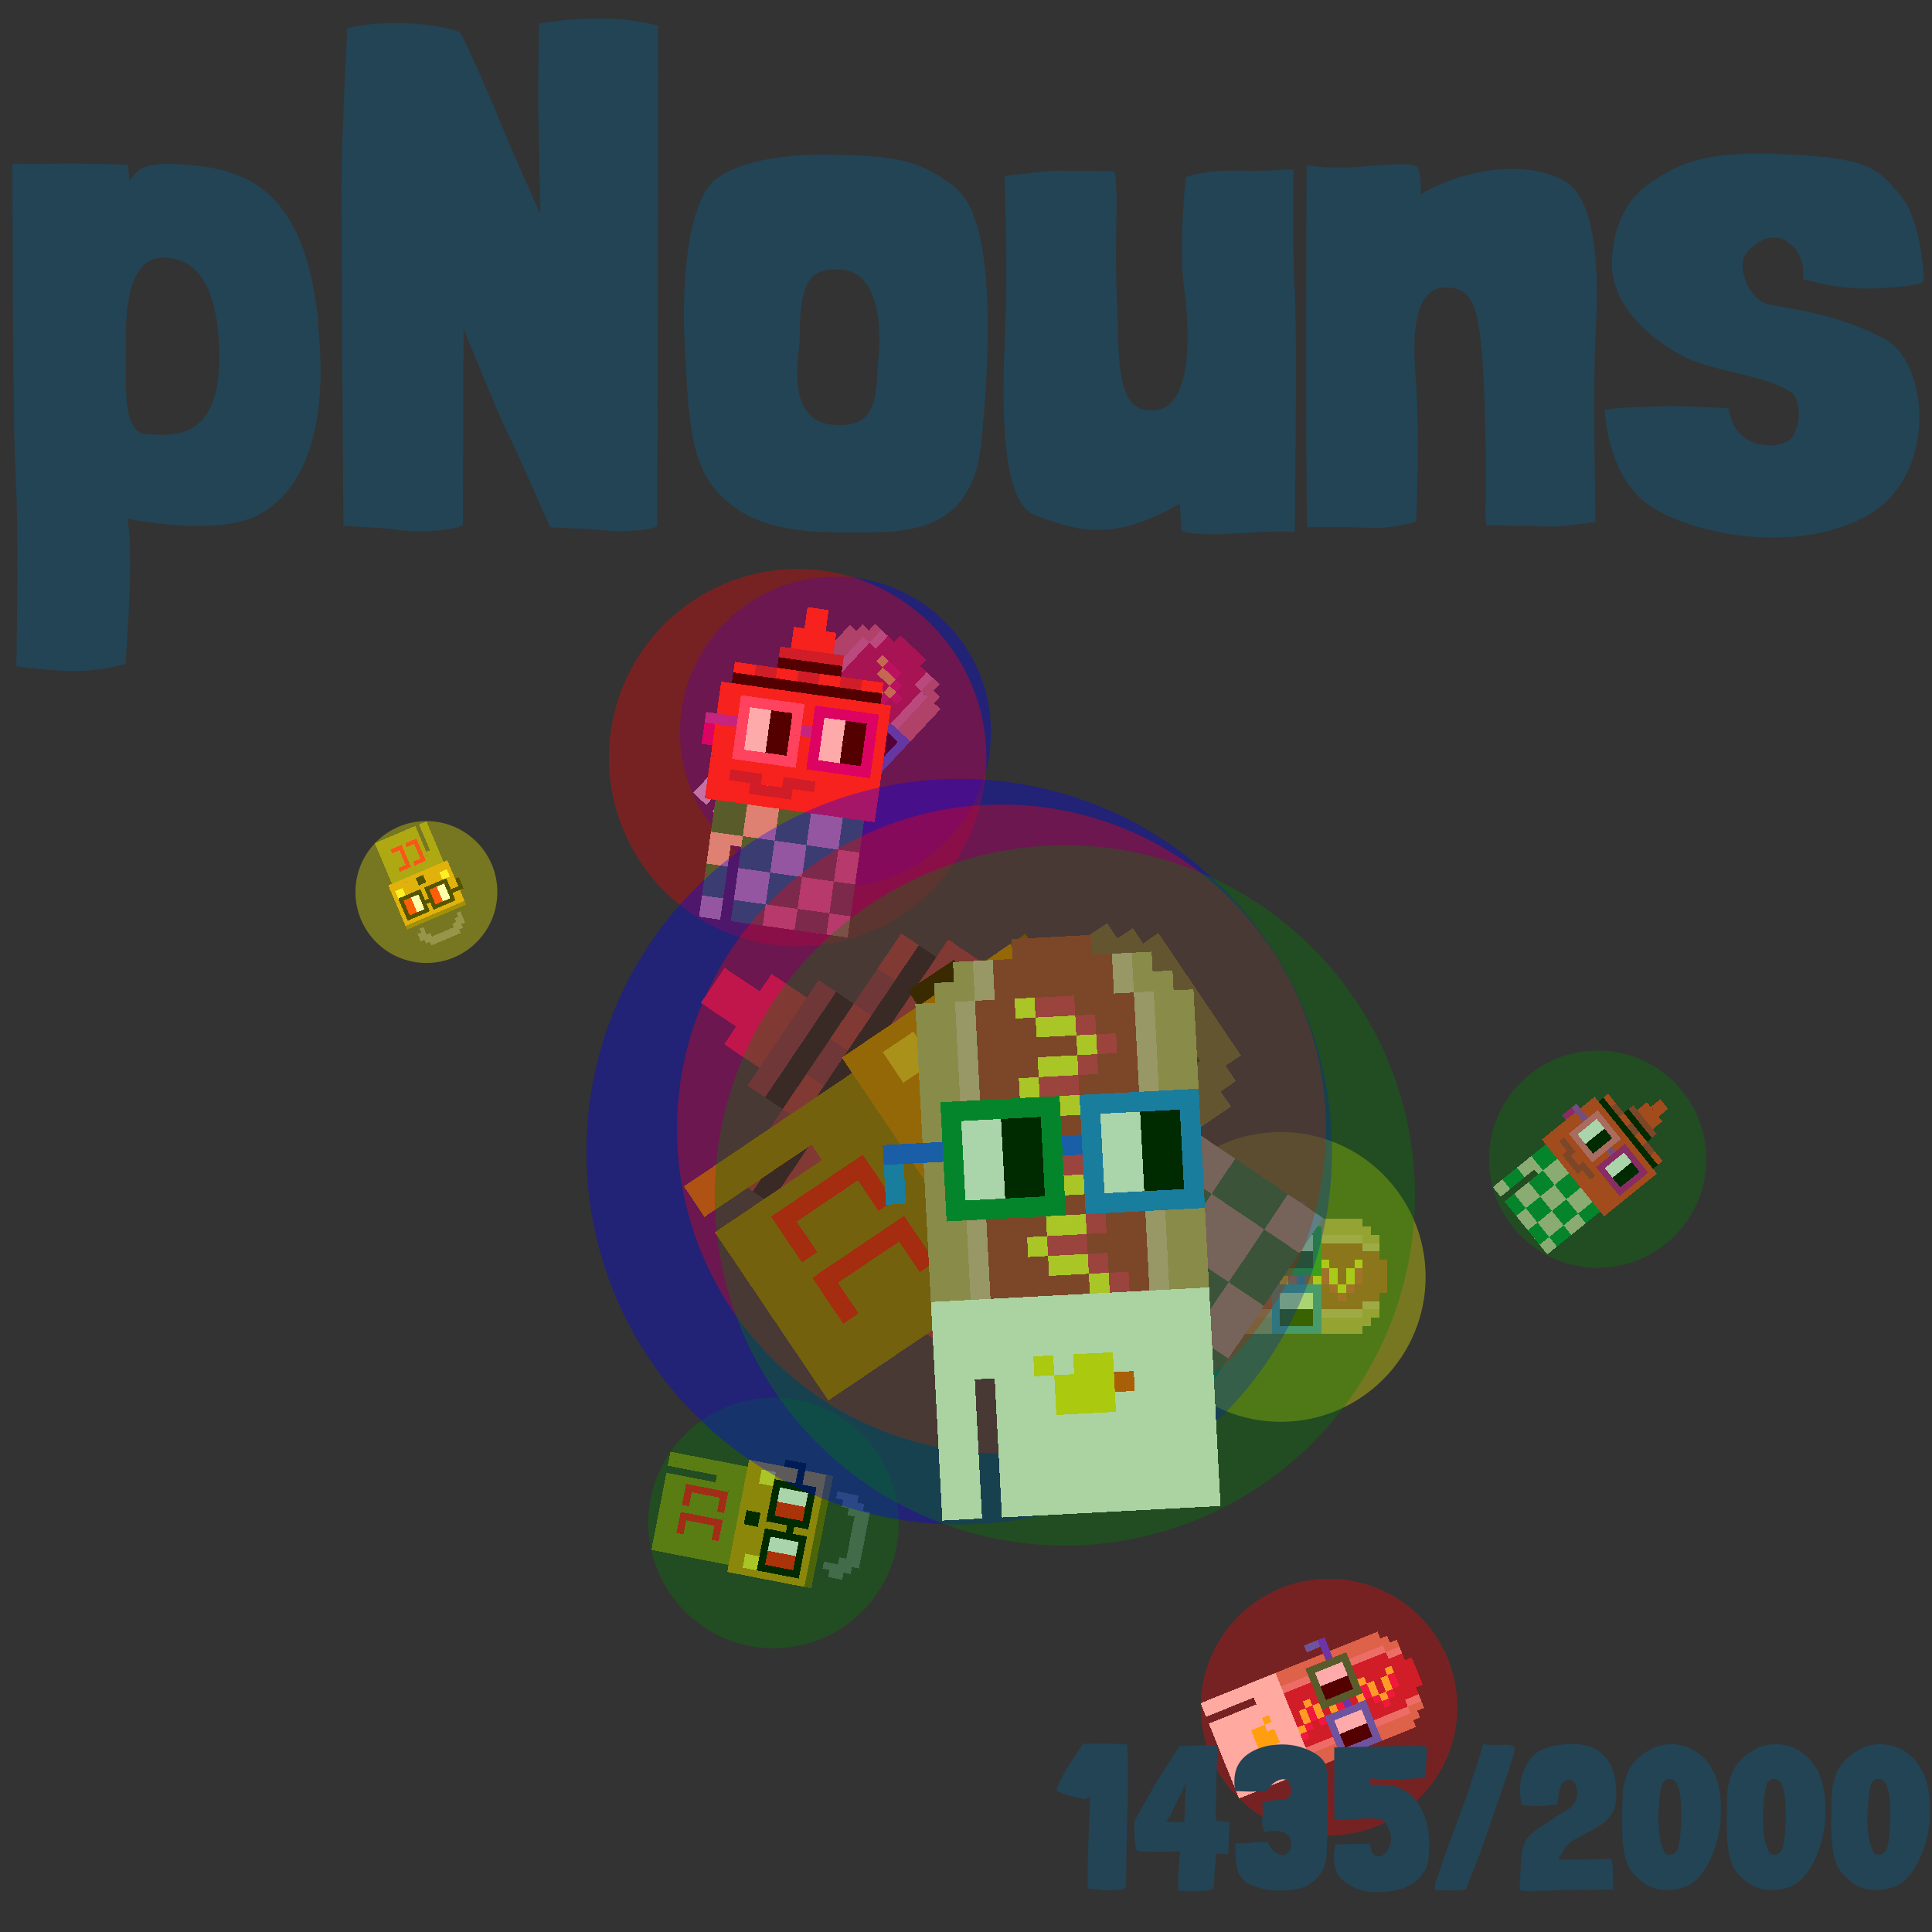 <svg viewBox="0 0 1024 1024"  xmlns="http://www.w3.org/2000/svg">
<rect x="0" y="0" width="1024" height="1024" fill="#333333" stroke="none"/>
<defs>
<g id="nouns1435" transform="scale(3.2)" shape-rendering="crispEdges">
<rect width="140" height="10" x="90" y="210" fill="#fffdf2" /><rect width="140" height="10" x="90" y="220" fill="#fffdf2" /><rect width="140" height="10" x="90" y="230" fill="#fffdf2" /><rect width="140" height="10" x="90" y="240" fill="#fffdf2" /><rect width="20" height="10" x="90" y="250" fill="#fffdf2" /><rect width="110" height="10" x="120" y="250" fill="#fffdf2" /><rect width="20" height="10" x="90" y="260" fill="#fffdf2" /><rect width="110" height="10" x="120" y="260" fill="#fffdf2" /><rect width="20" height="10" x="90" y="270" fill="#fffdf2" /><rect width="110" height="10" x="120" y="270" fill="#fffdf2" /><rect width="20" height="10" x="90" y="280" fill="#fffdf2" /><rect width="110" height="10" x="120" y="280" fill="#fffdf2" /><rect width="20" height="10" x="90" y="290" fill="#fffdf2" /><rect width="110" height="10" x="120" y="290" fill="#fffdf2" /><rect width="20" height="10" x="90" y="300" fill="#fffdf2" /><rect width="110" height="10" x="120" y="300" fill="#fffdf2" /><rect width="20" height="10" x="90" y="310" fill="#fffdf2" /><rect width="110" height="10" x="120" y="310" fill="#fffdf2" /><rect width="10" height="10" x="140" y="240" fill="#ffef16" /><rect width="20" height="10" x="160" y="240" fill="#ffef16" /><rect width="30" height="10" x="150" y="250" fill="#ffef16" /><rect width="10" height="10" x="180" y="250" fill="#fe500c" /><rect width="30" height="10" x="150" y="260" fill="#ffef16" /><rect width="40" height="10" x="140" y="30" fill="#b92b3c" /><rect width="10" height="10" x="110" y="40" fill="#cd916d" /><rect width="10" height="10" x="120" y="40" fill="#e4a499" /><rect width="60" height="10" x="130" y="40" fill="#b92b3c" /><rect width="10" height="10" x="190" y="40" fill="#e4a499" /><rect width="10" height="10" x="200" y="40" fill="#cd916d" /><rect width="20" height="10" x="100" y="50" fill="#cd916d" /><rect width="10" height="10" x="120" y="50" fill="#e4a499" /><rect width="60" height="10" x="130" y="50" fill="#b92b3c" /><rect width="10" height="10" x="190" y="50" fill="#e4a499" /><rect width="20" height="10" x="200" y="50" fill="#cd916d" /><rect width="20" height="10" x="90" y="60" fill="#cd916d" /><rect width="10" height="10" x="110" y="60" fill="#e4a499" /><rect width="20" height="10" x="120" y="60" fill="#b92b3c" /><rect width="10" height="10" x="140" y="60" fill="#ffe939" /><rect width="20" height="10" x="150" y="60" fill="#e9265c" /><rect width="30" height="10" x="170" y="60" fill="#b92b3c" /><rect width="10" height="10" x="200" y="60" fill="#e4a499" /><rect width="20" height="10" x="210" y="60" fill="#cd916d" /><rect width="20" height="10" x="90" y="70" fill="#cd916d" /><rect width="10" height="10" x="110" y="70" fill="#e4a499" /><rect width="30" height="10" x="120" y="70" fill="#b92b3c" /><rect width="20" height="10" x="150" y="70" fill="#ffe939" /><rect width="10" height="10" x="170" y="70" fill="#e9265c" /><rect width="20" height="10" x="180" y="70" fill="#b92b3c" /><rect width="10" height="10" x="200" y="70" fill="#e4a499" /><rect width="20" height="10" x="210" y="70" fill="#cd916d" /><rect width="20" height="10" x="90" y="80" fill="#cd916d" /><rect width="10" height="10" x="110" y="80" fill="#e4a499" /><rect width="50" height="10" x="120" y="80" fill="#b92b3c" /><rect width="10" height="10" x="170" y="80" fill="#ffe939" /><rect width="10" height="10" x="180" y="80" fill="#e9265c" /><rect width="10" height="10" x="190" y="80" fill="#b92b3c" /><rect width="10" height="10" x="200" y="80" fill="#e4a499" /><rect width="20" height="10" x="210" y="80" fill="#cd916d" /><rect width="20" height="10" x="90" y="90" fill="#cd916d" /><rect width="10" height="10" x="110" y="90" fill="#e4a499" /><rect width="30" height="10" x="120" y="90" fill="#b92b3c" /><rect width="20" height="10" x="150" y="90" fill="#ffe939" /><rect width="10" height="10" x="170" y="90" fill="#e9265c" /><rect width="20" height="10" x="180" y="90" fill="#b92b3c" /><rect width="10" height="10" x="200" y="90" fill="#e4a499" /><rect width="20" height="10" x="210" y="90" fill="#cd916d" /><rect width="20" height="10" x="90" y="100" fill="#cd916d" /><rect width="10" height="10" x="110" y="100" fill="#e4a499" /><rect width="20" height="10" x="120" y="100" fill="#b92b3c" /><rect width="10" height="10" x="140" y="100" fill="#ffe939" /><rect width="20" height="10" x="150" y="100" fill="#e9265c" /><rect width="30" height="10" x="170" y="100" fill="#b92b3c" /><rect width="10" height="10" x="200" y="100" fill="#e4a499" /><rect width="20" height="10" x="210" y="100" fill="#cd916d" /><rect width="20" height="10" x="90" y="110" fill="#cd916d" /><rect width="10" height="10" x="110" y="110" fill="#e4a499" /><rect width="30" height="10" x="120" y="110" fill="#b92b3c" /><rect width="20" height="10" x="150" y="110" fill="#ffe939" /><rect width="10" height="10" x="170" y="110" fill="#e9265c" /><rect width="20" height="10" x="180" y="110" fill="#b92b3c" /><rect width="10" height="10" x="200" y="110" fill="#e4a499" /><rect width="20" height="10" x="210" y="110" fill="#cd916d" /><rect width="20" height="10" x="90" y="120" fill="#cd916d" /><rect width="10" height="10" x="110" y="120" fill="#e4a499" /><rect width="50" height="10" x="120" y="120" fill="#b92b3c" /><rect width="10" height="10" x="170" y="120" fill="#ffe939" /><rect width="10" height="10" x="180" y="120" fill="#e9265c" /><rect width="10" height="10" x="190" y="120" fill="#b92b3c" /><rect width="10" height="10" x="200" y="120" fill="#e4a499" /><rect width="20" height="10" x="210" y="120" fill="#cd916d" /><rect width="20" height="10" x="90" y="130" fill="#cd916d" /><rect width="10" height="10" x="110" y="130" fill="#e4a499" /><rect width="30" height="10" x="120" y="130" fill="#b92b3c" /><rect width="20" height="10" x="150" y="130" fill="#ffe939" /><rect width="10" height="10" x="170" y="130" fill="#e9265c" /><rect width="20" height="10" x="180" y="130" fill="#b92b3c" /><rect width="10" height="10" x="200" y="130" fill="#e4a499" /><rect width="20" height="10" x="210" y="130" fill="#cd916d" /><rect width="20" height="10" x="90" y="140" fill="#cd916d" /><rect width="10" height="10" x="110" y="140" fill="#e4a499" /><rect width="20" height="10" x="120" y="140" fill="#b92b3c" /><rect width="10" height="10" x="140" y="140" fill="#ffe939" /><rect width="20" height="10" x="150" y="140" fill="#e9265c" /><rect width="30" height="10" x="170" y="140" fill="#b92b3c" /><rect width="10" height="10" x="200" y="140" fill="#e4a499" /><rect width="20" height="10" x="210" y="140" fill="#cd916d" /><rect width="20" height="10" x="90" y="150" fill="#cd916d" /><rect width="10" height="10" x="110" y="150" fill="#e4a499" /><rect width="30" height="10" x="120" y="150" fill="#b92b3c" /><rect width="20" height="10" x="150" y="150" fill="#ffe939" /><rect width="10" height="10" x="170" y="150" fill="#e9265c" /><rect width="20" height="10" x="180" y="150" fill="#b92b3c" /><rect width="10" height="10" x="200" y="150" fill="#e4a499" /><rect width="20" height="10" x="210" y="150" fill="#cd916d" /><rect width="20" height="10" x="90" y="160" fill="#cd916d" /><rect width="10" height="10" x="110" y="160" fill="#e4a499" /><rect width="50" height="10" x="120" y="160" fill="#b92b3c" /><rect width="10" height="10" x="170" y="160" fill="#ffe939" /><rect width="10" height="10" x="180" y="160" fill="#e9265c" /><rect width="10" height="10" x="190" y="160" fill="#b92b3c" /><rect width="10" height="10" x="200" y="160" fill="#e4a499" /><rect width="20" height="10" x="210" y="160" fill="#cd916d" /><rect width="20" height="10" x="90" y="170" fill="#cd916d" /><rect width="10" height="10" x="110" y="170" fill="#e4a499" /><rect width="30" height="10" x="120" y="170" fill="#b92b3c" /><rect width="20" height="10" x="150" y="170" fill="#ffe939" /><rect width="10" height="10" x="170" y="170" fill="#e9265c" /><rect width="20" height="10" x="180" y="170" fill="#b92b3c" /><rect width="10" height="10" x="200" y="170" fill="#e4a499" /><rect width="20" height="10" x="210" y="170" fill="#cd916d" /><rect width="20" height="10" x="90" y="180" fill="#cd916d" /><rect width="10" height="10" x="110" y="180" fill="#e4a499" /><rect width="20" height="10" x="120" y="180" fill="#b92b3c" /><rect width="10" height="10" x="140" y="180" fill="#ffe939" /><rect width="20" height="10" x="150" y="180" fill="#e9265c" /><rect width="30" height="10" x="170" y="180" fill="#b92b3c" /><rect width="10" height="10" x="200" y="180" fill="#e4a499" /><rect width="20" height="10" x="210" y="180" fill="#cd916d" /><rect width="20" height="10" x="90" y="190" fill="#cd916d" /><rect width="10" height="10" x="110" y="190" fill="#e4a499" /><rect width="30" height="10" x="120" y="190" fill="#b92b3c" /><rect width="20" height="10" x="150" y="190" fill="#ffe939" /><rect width="10" height="10" x="170" y="190" fill="#e9265c" /><rect width="20" height="10" x="180" y="190" fill="#b92b3c" /><rect width="10" height="10" x="200" y="190" fill="#e4a499" /><rect width="20" height="10" x="210" y="190" fill="#cd916d" /><rect width="20" height="10" x="90" y="200" fill="#cd916d" /><rect width="10" height="10" x="110" y="200" fill="#e4a499" /><rect width="50" height="10" x="120" y="200" fill="#b92b3c" /><rect width="10" height="10" x="170" y="200" fill="#ffe939" /><rect width="10" height="10" x="180" y="200" fill="#e9265c" /><rect width="10" height="10" x="190" y="200" fill="#b92b3c" /><rect width="10" height="10" x="200" y="200" fill="#e4a499" /><rect width="20" height="10" x="210" y="200" fill="#cd916d" /><rect width="60" height="10" x="100" y="110" fill="#068940" /><rect width="60" height="10" x="170" y="110" fill="#257ced" /><rect width="10" height="10" x="100" y="120" fill="#068940" /><rect width="20" height="10" x="110" y="120" fill="#ffffff" /><rect width="20" height="10" x="130" y="120" fill="#000000" /><rect width="10" height="10" x="150" y="120" fill="#068940" /><rect width="10" height="10" x="170" y="120" fill="#257ced" /><rect width="20" height="10" x="180" y="120" fill="#ffffff" /><rect width="20" height="10" x="200" y="120" fill="#000000" /><rect width="10" height="10" x="220" y="120" fill="#257ced" /><rect width="30" height="10" x="70" y="130" fill="#254efb" /><rect width="10" height="10" x="100" y="130" fill="#068940" /><rect width="20" height="10" x="110" y="130" fill="#ffffff" /><rect width="20" height="10" x="130" y="130" fill="#000000" /><rect width="10" height="10" x="150" y="130" fill="#068940" /><rect width="10" height="10" x="160" y="130" fill="#254efb" /><rect width="10" height="10" x="170" y="130" fill="#257ced" /><rect width="20" height="10" x="180" y="130" fill="#ffffff" /><rect width="20" height="10" x="200" y="130" fill="#000000" /><rect width="10" height="10" x="220" y="130" fill="#257ced" /><rect width="10" height="10" x="70" y="140" fill="#257ced" /><rect width="10" height="10" x="100" y="140" fill="#068940" /><rect width="20" height="10" x="110" y="140" fill="#ffffff" /><rect width="20" height="10" x="130" y="140" fill="#000000" /><rect width="10" height="10" x="150" y="140" fill="#068940" /><rect width="10" height="10" x="170" y="140" fill="#257ced" /><rect width="20" height="10" x="180" y="140" fill="#ffffff" /><rect width="20" height="10" x="200" y="140" fill="#000000" /><rect width="10" height="10" x="220" y="140" fill="#257ced" /><rect width="10" height="10" x="70" y="150" fill="#257ced" /><rect width="10" height="10" x="100" y="150" fill="#068940" /><rect width="20" height="10" x="110" y="150" fill="#ffffff" /><rect width="20" height="10" x="130" y="150" fill="#000000" /><rect width="10" height="10" x="150" y="150" fill="#068940" /><rect width="10" height="10" x="170" y="150" fill="#257ced" /><rect width="20" height="10" x="180" y="150" fill="#ffffff" /><rect width="20" height="10" x="200" y="150" fill="#000000" /><rect width="10" height="10" x="220" y="150" fill="#257ced" /><rect width="60" height="10" x="100" y="160" fill="#068940" /><rect width="60" height="10" x="170" y="160" fill="#257ced" />
</g>
<g id="nouns1436" transform="scale(3.2)" shape-rendering="crispEdges">
<rect width="140" height="10" x="90" y="210" fill="#cfc2ab" /><rect width="140" height="10" x="90" y="220" fill="#cfc2ab" /><rect width="140" height="10" x="90" y="230" fill="#cfc2ab" /><rect width="140" height="10" x="90" y="240" fill="#cfc2ab" /><rect width="20" height="10" x="90" y="250" fill="#cfc2ab" /><rect width="110" height="10" x="120" y="250" fill="#cfc2ab" /><rect width="20" height="10" x="90" y="260" fill="#cfc2ab" /><rect width="110" height="10" x="120" y="260" fill="#cfc2ab" /><rect width="20" height="10" x="90" y="270" fill="#cfc2ab" /><rect width="110" height="10" x="120" y="270" fill="#cfc2ab" /><rect width="20" height="10" x="90" y="280" fill="#cfc2ab" /><rect width="110" height="10" x="120" y="280" fill="#cfc2ab" /><rect width="20" height="10" x="90" y="290" fill="#cfc2ab" /><rect width="110" height="10" x="120" y="290" fill="#cfc2ab" /><rect width="20" height="10" x="90" y="300" fill="#cfc2ab" /><rect width="110" height="10" x="120" y="300" fill="#cfc2ab" /><rect width="20" height="10" x="90" y="310" fill="#cfc2ab" /><rect width="110" height="10" x="120" y="310" fill="#cfc2ab" /><rect width="30" height="10" x="90" y="210" fill="#068940" /><rect width="30" height="10" x="150" y="210" fill="#068940" /><rect width="20" height="10" x="210" y="210" fill="#068940" /><rect width="30" height="10" x="90" y="220" fill="#068940" /><rect width="30" height="10" x="150" y="220" fill="#068940" /><rect width="20" height="10" x="210" y="220" fill="#068940" /><rect width="30" height="10" x="90" y="230" fill="#068940" /><rect width="30" height="10" x="150" y="230" fill="#068940" /><rect width="20" height="10" x="210" y="230" fill="#068940" /><rect width="30" height="10" x="120" y="240" fill="#068940" /><rect width="30" height="10" x="180" y="240" fill="#068940" /><rect width="30" height="10" x="120" y="250" fill="#068940" /><rect width="30" height="10" x="180" y="250" fill="#068940" /><rect width="30" height="10" x="120" y="260" fill="#068940" /><rect width="30" height="10" x="180" y="260" fill="#068940" /><rect width="20" height="10" x="90" y="270" fill="#068940" /><rect width="30" height="10" x="150" y="270" fill="#068940" /><rect width="20" height="10" x="210" y="270" fill="#068940" /><rect width="20" height="10" x="90" y="280" fill="#068940" /><rect width="30" height="10" x="150" y="280" fill="#068940" /><rect width="20" height="10" x="210" y="280" fill="#068940" /><rect width="20" height="10" x="90" y="290" fill="#068940" /><rect width="30" height="10" x="150" y="290" fill="#068940" /><rect width="20" height="10" x="210" y="290" fill="#068940" /><rect width="30" height="10" x="120" y="300" fill="#068940" /><rect width="30" height="10" x="180" y="300" fill="#068940" /><rect width="30" height="10" x="120" y="310" fill="#068940" /><rect width="30" height="10" x="180" y="310" fill="#068940" /><rect width="20" height="10" x="150" y="20" fill="#f3322c" /><rect width="20" height="10" x="150" y="30" fill="#f3322c" /><rect width="40" height="10" x="140" y="40" fill="#f3322c" /><rect width="40" height="10" x="140" y="50" fill="#f3322c" /><rect width="60" height="10" x="130" y="60" fill="#b92b3c" /><rect width="60" height="10" x="130" y="70" fill="#000000" /><rect width="20" height="10" x="90" y="80" fill="#f3322c" /><rect width="20" height="10" x="110" y="80" fill="#b92b3c" /><rect width="20" height="10" x="130" y="80" fill="#f3322c" /><rect width="20" height="10" x="150" y="80" fill="#b92b3c" /><rect width="20" height="10" x="170" y="80" fill="#f3322c" /><rect width="20" height="10" x="190" y="80" fill="#b92b3c" /><rect width="20" height="10" x="210" y="80" fill="#f3322c" /><rect width="140" height="10" x="90" y="90" fill="#000000" /><rect width="160" height="10" x="80" y="100" fill="#f3322c" /><rect width="160" height="10" x="80" y="110" fill="#f3322c" /><rect width="160" height="10" x="80" y="120" fill="#f3322c" /><rect width="160" height="10" x="80" y="130" fill="#f3322c" /><rect width="160" height="10" x="80" y="140" fill="#f3322c" /><rect width="160" height="10" x="80" y="150" fill="#f3322c" /><rect width="160" height="10" x="80" y="160" fill="#f3322c" /><rect width="160" height="10" x="80" y="170" fill="#f3322c" /><rect width="20" height="10" x="80" y="180" fill="#f3322c" /><rect width="30" height="10" x="100" y="180" fill="#b92b3c" /><rect width="20" height="10" x="130" y="180" fill="#f3322c" /><rect width="30" height="10" x="150" y="180" fill="#b92b3c" /><rect width="60" height="10" x="180" y="180" fill="#f3322c" /><rect width="40" height="10" x="80" y="190" fill="#f3322c" /><rect width="40" height="10" x="120" y="190" fill="#b92b3c" /><rect width="80" height="10" x="160" y="190" fill="#f3322c" /><rect width="160" height="10" x="80" y="200" fill="#f3322c" /><rect width="60" height="10" x="100" y="110" fill="#ff638d" /><rect width="60" height="10" x="170" y="110" fill="#cc0595" /><rect width="10" height="10" x="100" y="120" fill="#ff638d" /><rect width="20" height="10" x="110" y="120" fill="#ffffff" /><rect width="20" height="10" x="130" y="120" fill="#000000" /><rect width="10" height="10" x="150" y="120" fill="#ff638d" /><rect width="10" height="10" x="170" y="120" fill="#cc0595" /><rect width="20" height="10" x="180" y="120" fill="#ffffff" /><rect width="20" height="10" x="200" y="120" fill="#000000" /><rect width="10" height="10" x="220" y="120" fill="#cc0595" /><rect width="30" height="10" x="70" y="130" fill="#ab36be" /><rect width="10" height="10" x="100" y="130" fill="#ff638d" /><rect width="20" height="10" x="110" y="130" fill="#ffffff" /><rect width="20" height="10" x="130" y="130" fill="#000000" /><rect width="10" height="10" x="150" y="130" fill="#ff638d" /><rect width="10" height="10" x="160" y="130" fill="#ab36be" /><rect width="10" height="10" x="170" y="130" fill="#cc0595" /><rect width="20" height="10" x="180" y="130" fill="#ffffff" /><rect width="20" height="10" x="200" y="130" fill="#000000" /><rect width="10" height="10" x="220" y="130" fill="#cc0595" /><rect width="10" height="10" x="70" y="140" fill="#cc0595" /><rect width="10" height="10" x="100" y="140" fill="#ff638d" /><rect width="20" height="10" x="110" y="140" fill="#ffffff" /><rect width="20" height="10" x="130" y="140" fill="#000000" /><rect width="10" height="10" x="150" y="140" fill="#ff638d" /><rect width="10" height="10" x="170" y="140" fill="#cc0595" /><rect width="20" height="10" x="180" y="140" fill="#ffffff" /><rect width="20" height="10" x="200" y="140" fill="#000000" /><rect width="10" height="10" x="220" y="140" fill="#cc0595" /><rect width="10" height="10" x="70" y="150" fill="#cc0595" /><rect width="10" height="10" x="100" y="150" fill="#ff638d" /><rect width="20" height="10" x="110" y="150" fill="#ffffff" /><rect width="20" height="10" x="130" y="150" fill="#000000" /><rect width="10" height="10" x="150" y="150" fill="#ff638d" /><rect width="10" height="10" x="170" y="150" fill="#cc0595" /><rect width="20" height="10" x="180" y="150" fill="#ffffff" /><rect width="20" height="10" x="200" y="150" fill="#000000" /><rect width="10" height="10" x="220" y="150" fill="#cc0595" /><rect width="60" height="10" x="100" y="160" fill="#ff638d" /><rect width="60" height="10" x="170" y="160" fill="#cc0595" />
</g>
<g id="nouns1437" transform="scale(3.2)" shape-rendering="crispEdges">
<rect width="140" height="10" x="90" y="210" fill="#867c1d" /><rect width="140" height="10" x="90" y="220" fill="#867c1d" /><rect width="140" height="10" x="90" y="230" fill="#867c1d" /><rect width="140" height="10" x="90" y="240" fill="#867c1d" /><rect width="20" height="10" x="90" y="250" fill="#867c1d" /><rect width="110" height="10" x="120" y="250" fill="#867c1d" /><rect width="20" height="10" x="90" y="260" fill="#867c1d" /><rect width="110" height="10" x="120" y="260" fill="#867c1d" /><rect width="20" height="10" x="90" y="270" fill="#867c1d" /><rect width="110" height="10" x="120" y="270" fill="#867c1d" /><rect width="20" height="10" x="90" y="280" fill="#867c1d" /><rect width="110" height="10" x="120" y="280" fill="#867c1d" /><rect width="20" height="10" x="90" y="290" fill="#867c1d" /><rect width="110" height="10" x="120" y="290" fill="#867c1d" /><rect width="20" height="10" x="90" y="300" fill="#867c1d" /><rect width="110" height="10" x="120" y="300" fill="#867c1d" /><rect width="20" height="10" x="90" y="310" fill="#867c1d" /><rect width="110" height="10" x="120" y="310" fill="#867c1d" /><rect width="30" height="10" x="130" y="230" fill="#f20422" /><rect width="30" height="10" x="170" y="230" fill="#f20422" /><rect width="10" height="10" x="130" y="240" fill="#f20422" /><rect width="10" height="10" x="170" y="240" fill="#f20422" /><rect width="10" height="10" x="130" y="250" fill="#f20422" /><rect width="10" height="10" x="170" y="250" fill="#f20422" /><rect width="10" height="10" x="130" y="260" fill="#f20422" /><rect width="10" height="10" x="170" y="260" fill="#f20422" /><rect width="10" height="10" x="130" y="270" fill="#f20422" /><rect width="10" height="10" x="170" y="270" fill="#f20422" /><rect width="30" height="10" x="130" y="280" fill="#f20422" /><rect width="30" height="10" x="170" y="280" fill="#f20422" /><rect width="80" height="10" x="120" y="30" fill="#62616d" /><rect width="100" height="10" x="110" y="40" fill="#62616d" /><rect width="30" height="10" x="100" y="50" fill="#62616d" /><rect width="30" height="10" x="190" y="50" fill="#62616d" /><rect width="20" height="10" x="100" y="60" fill="#62616d" /><rect width="20" height="10" x="200" y="60" fill="#62616d" /><rect width="10" height="10" x="100" y="70" fill="#62616d" /><rect width="10" height="10" x="110" y="70" fill="#343235" /><rect width="10" height="10" x="200" y="70" fill="#62616d" /><rect width="10" height="10" x="210" y="70" fill="#343235" /><rect width="20" height="10" x="100" y="80" fill="#343235" /><rect width="20" height="10" x="200" y="80" fill="#343235" /><rect width="160" height="10" x="80" y="90" fill="#74580d" /><rect width="160" height="10" x="80" y="100" fill="#d08b11" /><rect width="160" height="10" x="80" y="110" fill="#d08b11" /><rect width="160" height="10" x="80" y="120" fill="#d08b11" /><rect width="160" height="10" x="80" y="130" fill="#d08b11" /><rect width="160" height="10" x="80" y="140" fill="#d08b11" /><rect width="160" height="10" x="80" y="150" fill="#d08b11" /><rect width="160" height="10" x="80" y="160" fill="#d08b11" /><rect width="10" height="10" x="80" y="170" fill="#d08b11" /><rect width="20" height="10" x="90" y="170" fill="#ffe939" /><rect width="100" height="10" x="110" y="170" fill="#d08b11" /><rect width="20" height="10" x="210" y="170" fill="#ffe939" /><rect width="10" height="10" x="230" y="170" fill="#d08b11" /><rect width="10" height="10" x="80" y="180" fill="#d08b11" /><rect width="20" height="10" x="90" y="180" fill="#ffe939" /><rect width="40" height="10" x="110" y="180" fill="#d08b11" /><rect width="20" height="10" x="150" y="180" fill="#000000" /><rect width="40" height="10" x="170" y="180" fill="#d08b11" /><rect width="20" height="10" x="210" y="180" fill="#ffe939" /><rect width="10" height="10" x="230" y="180" fill="#d08b11" /><rect width="70" height="10" x="80" y="190" fill="#d08b11" /><rect width="20" height="10" x="150" y="190" fill="#000000" /><rect width="70" height="10" x="170" y="190" fill="#d08b11" /><rect width="160" height="10" x="80" y="200" fill="#d08b11" /><rect width="60" height="10" x="100" y="110" fill="#000000" /><rect width="60" height="10" x="170" y="110" fill="#000000" /><rect width="10" height="10" x="100" y="120" fill="#000000" /><rect width="20" height="10" x="110" y="120" fill="#ffffff" /><rect width="20" height="10" x="130" y="120" fill="#ff0e0e" /><rect width="10" height="10" x="150" y="120" fill="#000000" /><rect width="10" height="10" x="170" y="120" fill="#000000" /><rect width="20" height="10" x="180" y="120" fill="#ffffff" /><rect width="20" height="10" x="200" y="120" fill="#ff0e0e" /><rect width="10" height="10" x="220" y="120" fill="#000000" /><rect width="40" height="10" x="70" y="130" fill="#000000" /><rect width="20" height="10" x="110" y="130" fill="#ffffff" /><rect width="20" height="10" x="130" y="130" fill="#ff0e0e" /><rect width="30" height="10" x="150" y="130" fill="#000000" /><rect width="20" height="10" x="180" y="130" fill="#ffffff" /><rect width="20" height="10" x="200" y="130" fill="#ff0e0e" /><rect width="10" height="10" x="220" y="130" fill="#000000" /><rect width="10" height="10" x="70" y="140" fill="#000000" /><rect width="10" height="10" x="100" y="140" fill="#000000" /><rect width="20" height="10" x="110" y="140" fill="#ffffff" /><rect width="20" height="10" x="130" y="140" fill="#ff0e0e" /><rect width="10" height="10" x="150" y="140" fill="#000000" /><rect width="10" height="10" x="170" y="140" fill="#000000" /><rect width="20" height="10" x="180" y="140" fill="#ffffff" /><rect width="20" height="10" x="200" y="140" fill="#ff0e0e" /><rect width="10" height="10" x="220" y="140" fill="#000000" /><rect width="10" height="10" x="70" y="150" fill="#000000" /><rect width="10" height="10" x="100" y="150" fill="#000000" /><rect width="20" height="10" x="110" y="150" fill="#ffffff" /><rect width="20" height="10" x="130" y="150" fill="#ff0e0e" /><rect width="10" height="10" x="150" y="150" fill="#000000" /><rect width="10" height="10" x="170" y="150" fill="#000000" /><rect width="20" height="10" x="180" y="150" fill="#ffffff" /><rect width="20" height="10" x="200" y="150" fill="#ff0e0e" /><rect width="10" height="10" x="220" y="150" fill="#000000" /><rect width="60" height="10" x="100" y="160" fill="#000000" /><rect width="60" height="10" x="170" y="160" fill="#000000" />
</g>
<g x_x="x" id="circles1435"><g x_x="x" transform="translate(102,204) scale(0.8)"><g x_x="x"><use href="#nouns1435" transform="translate(675 798) scale(0.152) rotate(68,512,512)"/>
<circle cx="753" cy="876" r="85" fill="red" opacity="0.333"/>
</g>
<g x_x="x"><use href="#nouns1436" transform="translate(865 447) scale(0.128) rotate(51,512,512)"/>
<circle cx="931" cy="513" r="72" fill="green" opacity="0.333"/>
</g>
<g x_x="x"><use href="#nouns1437" transform="translate(112 293) scale(0.083) rotate(157,512,512)"/>
<circle cx="155" cy="336" r="47" fill="yellow" opacity="0.333"/>
</g>
<g x_x="x"><use href="#nouns1435" transform="translate(332 136) scale(0.183) rotate(403,512,512)"/>
<circle cx="426" cy="230" r="103" fill="blue" opacity="0.333"/>
</g>
<g x_x="x"><use href="#nouns1436" transform="translate(287 133) scale(0.222) rotate(368,512,512)"/>
<circle cx="401" cy="247" r="125" fill="red" opacity="0.333"/>
</g>
<g x_x="x"><use href="#nouns1437" transform="translate(309 678) scale(0.148) rotate(461,512,512)"/>
<circle cx="385" cy="754" r="83" fill="green" opacity="0.333"/>
</g>
<g x_x="x"><use href="#nouns1435" transform="translate(633 503) scale(0.171) rotate(450,512,512)"/>
<circle cx="721" cy="591" r="96" fill="yellow" opacity="0.333"/>
</g>
<g x_x="x"><use href="#nouns1436" transform="translate(283 283) scale(0.439) rotate(304,512,512)"/>
<circle cx="508" cy="508" r="247" fill="blue" opacity="0.333"/>
</g>
<g x_x="x"><use href="#nouns1437" transform="translate(340 297) scale(0.382) rotate(416,512,512)"/>
<circle cx="536" cy="493" r="215" fill="red" opacity="0.333"/>
</g>
<g x_x="x"><use href="#nouns1435" transform="translate(367 326) scale(0.412) rotate(357,512,512)"/>
<circle cx="578" cy="537" r="232" fill="green" opacity="0.333"/>
</g>
</g>
<g x_x="x" fill="#224455" transform="scale(0.348)"><path d="M485 491 c-17 -165 -78 -226 -180 -238 -101 -12 -94 11 -108 22 l-2 -24 s-60 -2 -82 -2 -81 1 -94 0 c0 0 0 395 5 482 5 86 1 257 1 284 0 0 59 8 94 7 s63 -8 72 -11 c0 0 14 -165 3 -221 0 0 137 29 202 -7 s106 -127 88 -291 Zm-261 171 c-40 -4 -31 -78 -32 -134 -4 -135 42 -138 66 -135 24 3 74 17 76 146 2 130 -69 126 -109 122 Z"/>
<path d="M31 43 s-9 170 -9 243 3 503 3 515 c0 0 65 3 83 6 s78 4 99 -7 c0 0 1 -286 1 -299 0 0 58 142 65 154 s67 148 67 148 c0 0 69 3 85 5 s70 1 78 -7 c0 0 1 -404 1 -434 s1 -316 0 -328 c0 0 -37 -11 -88 -11 s-93 8 -93 8 c0 0 -2 109 -1 145 s3 145 3 145 c0 0 -52 -116 -64 -147 s-53 -123 -58 -129 S110 24 31 43 Z" transform="translate(498 0)"/>
<path d="M434 288 c-59 -48 -100 -49 -175 -52 -75 -3 -153 6 -193 37 -40 31 -53 147 -47 257 6 110 8 179 56 226 48 47 111 56 204 55 60 -1 176 9 191 -132 15 -141 22 -343 -37 -391 Zm-120 255 c-5 52 4 111 -70 104 -74 -7 -50 -110 -50 -131 0 -88 15 -110 66 -105 51 5 59 79 54 132 Z" transform="translate(1024 0)"/>
<path d="M8 268 s5 143 1 233 -11 264 46 284 112 45 220 -18 c0 0 2 39 3 41 s19 9 92 4 80 -1 80 -1 c0 0 4 -306 0 -368 s-2 -185 -2 -185 c0 0 -58 3 -76 2 s-64 0 -88 10 c0 0 -11 105 -3 164 s17 185 -44 191 -54 -77 -58 -171 3 -149 -3 -193 c0 0 -69 -1 -86 -1 s-82 8 -82 8 Z" transform="translate(1522 0)"/>
<path d="M7 251 s-2 467 1 552 c0 0 65 -1 93 1 s63 -6 73 -10 c0 0 6 -136 -1 -222 s6 -135 47 -134 53 24 58 174 -1 165 3 188 c0 0 78 1 97 2 s58 -6 69 -7 c0 0 -4 -217 0 -283 s8 -202 -45 -235 -151 -23 -221 19 c0 0 1 -32 -5 -41 s-64 -3 -88 -1 -63 2 -82 -3 Z" transform="translate(1983 0)"/>
<path d="M5 624 s3 106 73 149 c70 44 225 71 329 11 105 -61 93 -231 24 -268 -69 -37 -142 -46 -175 -52 -33 -7 -52 -61 -34 -80 18 -20 39 -28 58 -18 19 11 30 32 27 59 0 0 55 18 117 14 62 -3 67 -10 67 -10 0 0 -1 -91 -36 -132 -35 -41 -47 -56 -173 -62 -126 -6 -163 13 -211 46 -48 34 -55 94 -55 120 -1 76 83 133 125 149 s121 26 150 49 c10 8 12 39 7 51 -6 13 -3 17 -21 25 -15 7 -75 9 -83 -53 0 0 -83 -5 -105 -3 -22 1 -71 1 -84 6 Z" transform="translate(2439 0)"/>
</g>
<g x_x="x" fill="#224455" transform="translate(559 922) scale(0.1)"><path d="M188 295 s-9 244 -11 295 -2 198 -2 198 c0 0 78 13 124 12 s78 -5 79 -22 5 -374 8 -415 4 -323 -2 -337 c0 0 -95 -6 -130 -5 s-99 2 -103 1 c0 0 -67 100 -84 128 S9 251 10 269 c0 0 27 20 75 31 s70 15 75 15 24 -7 28 -19 Z"/>
<path d="M513 436 s-39 -1 -44 -3 -27 -3 -29 -1 c0 0 2 -203 3 -221 s6 -168 6 -175 c0 0 -26 -8 -68 -6 -42 2 -123 4 -132 3 0 0 -97 149 -125 196 S13 425 9 430 c0 0 -5 121 11 154 0 0 -6 9 68 10 s147 0 162 -3 c0 0 -7 99 -8 121 -2 22 -5 84 2 90 0 0 121 1 138 0 17 -1 42 -6 44 -12 3 -7 13 -163 14 -169 1 -6 -1 -14 -3 -15 0 0 30 -1 43 1 13 2 26 1 26 1 0 0 6 -162 6 -172 Zm-239 2 c-10 1 -100 -3 -100 -3 11 -1 39 -61 46 -78 8 -16 61 -125 61 -125 1 15 -8 207 -8 207 Z" transform="translate(414 0)"/>
<path d="M187 271 s24 -50 76 -60 50 61 48 71 -3 34 -49 37 -86 6 -101 14 c0 0 4 60 -1 86 s9 68 13 72 c0 0 53 -13 79 -5 s54 13 61 59 -24 63 -40 67 -61 -13 -83 -67 c0 0 -57 -5 -87 1 s-82 4 -85 5 c0 0 -5 126 21 164 s27 46 105 71 203 15 251 -10 97 -72 105 -152 8 -323 7 -355 3 -105 -17 -147 S376 27 271 26 110 61 95 70 s-56 37 -73 88 -6 104 -7 115 c0 0 68 3 88 3 s81 -3 84 -5 Z" transform="translate(940 0)"/>
<path d="M15 420 s21 6 97 2 145 -10 168 12 55 87 24 144 -68 42 -78 33 -21 -44 -20 -59 l-183 4 s-33 127 32 184 139 84 274 61 179 -115 184 -154 21 -159 -28 -262 -94 -113 -120 -127 -65 -17 -90 -18 -47 0 -51 0 -17 3 -18 -10 1 -24 1 -24 c0 0 50 5 120 4 s166 -4 174 -8 c0 0 2 -87 4 -98 s2 -61 -2 -66 -75 -4 -103 -4 -177 3 -213 4 -161 4 -171 4 c0 0 0 192 0 208 s0 172 0 172 Z" transform="translate(1466 0)"/>
<path d="M110 800 s52 2 76 -6 c0 0 5 -3 12 -26 s57 -142 72 -185 78 -229 91 -265 40 -113 48 -137 38 -122 38 -126 -4 -7 -6 -7 c0 0 3 -6 9 -7 0 0 -15 -15 -74 -13 s-86 -1 -97 -5 c0 0 -28 102 -41 136 s-28 83 -28 85 -9 34 -14 44 -65 177 -71 192 -38 108 -43 119 -42 112 -35 102 c0 0 -25 63 -24 73 s-3 26 12 26 74 -1 74 -1 Z" transform="translate(1992 0)"/>
<path d="M211 343 s10 -90 24 -109 57 -42 75 13 -2 102 -52 129 -76 51 -129 83 -74 59 -78 65 -24 36 -29 79 -10 187 -11 195 c0 0 15 4 30 5 s189 -5 212 -5 238 -3 246 -3 8 -6 8 -9 -3 -73 -1 -85 -3 -52 -10 -68 c0 0 -252 6 -279 2 0 0 35 -75 72 -97 s153 -76 185 -112 49 -59 49 -129 -4 -170 -92 -236 -270 -32 -320 2 S-10 187 21 344 c0 0 57 21 190 -1 Z" transform="translate(2453 0)"/>
<path d="M465 116 C394 31 297 11 210 33 c0 0 -158 46 -182 197 -12 25 -11 75 -13 176 -1 101 -2 235 57 302 59 68 139 115 268 76 s192 -254 197 -361 c5 -107 -2 -223 -73 -307 Zm-139 340 c-4 131 -26 153 -57 154 -32 1 -29 -11 -46 -55 -17 -43 -17 -154 -17 -154 11 -142 11 -194 64 -192 s61 115 57 247 Z" transform="translate(2993 0)"/>
<path d="M465 116 C394 31 297 11 210 33 c0 0 -158 46 -182 197 -12 25 -11 75 -13 176 -1 101 -2 235 57 302 59 68 139 115 268 76 s192 -254 197 -361 c5 -107 -2 -223 -73 -307 Zm-139 340 c-4 131 -26 153 -57 154 -32 1 -29 -11 -46 -55 -17 -43 -17 -154 -17 -154 11 -142 11 -194 64 -192 s61 115 57 247 Z" transform="translate(3547 0)"/>
<path d="M465 116 C394 31 297 11 210 33 c0 0 -158 46 -182 197 -12 25 -11 75 -13 176 -1 101 -2 235 57 302 59 68 139 115 268 76 s192 -254 197 -361 c5 -107 -2 -223 -73 -307 Zm-139 340 c-4 131 -26 153 -57 154 -32 1 -29 -11 -46 -55 -17 -43 -17 -154 -17 -154 11 -142 11 -194 64 -192 s61 115 57 247 Z" transform="translate(4101 0)"/>
</g>
</g>
</defs>
<use href="#circles1435" />
</svg>
